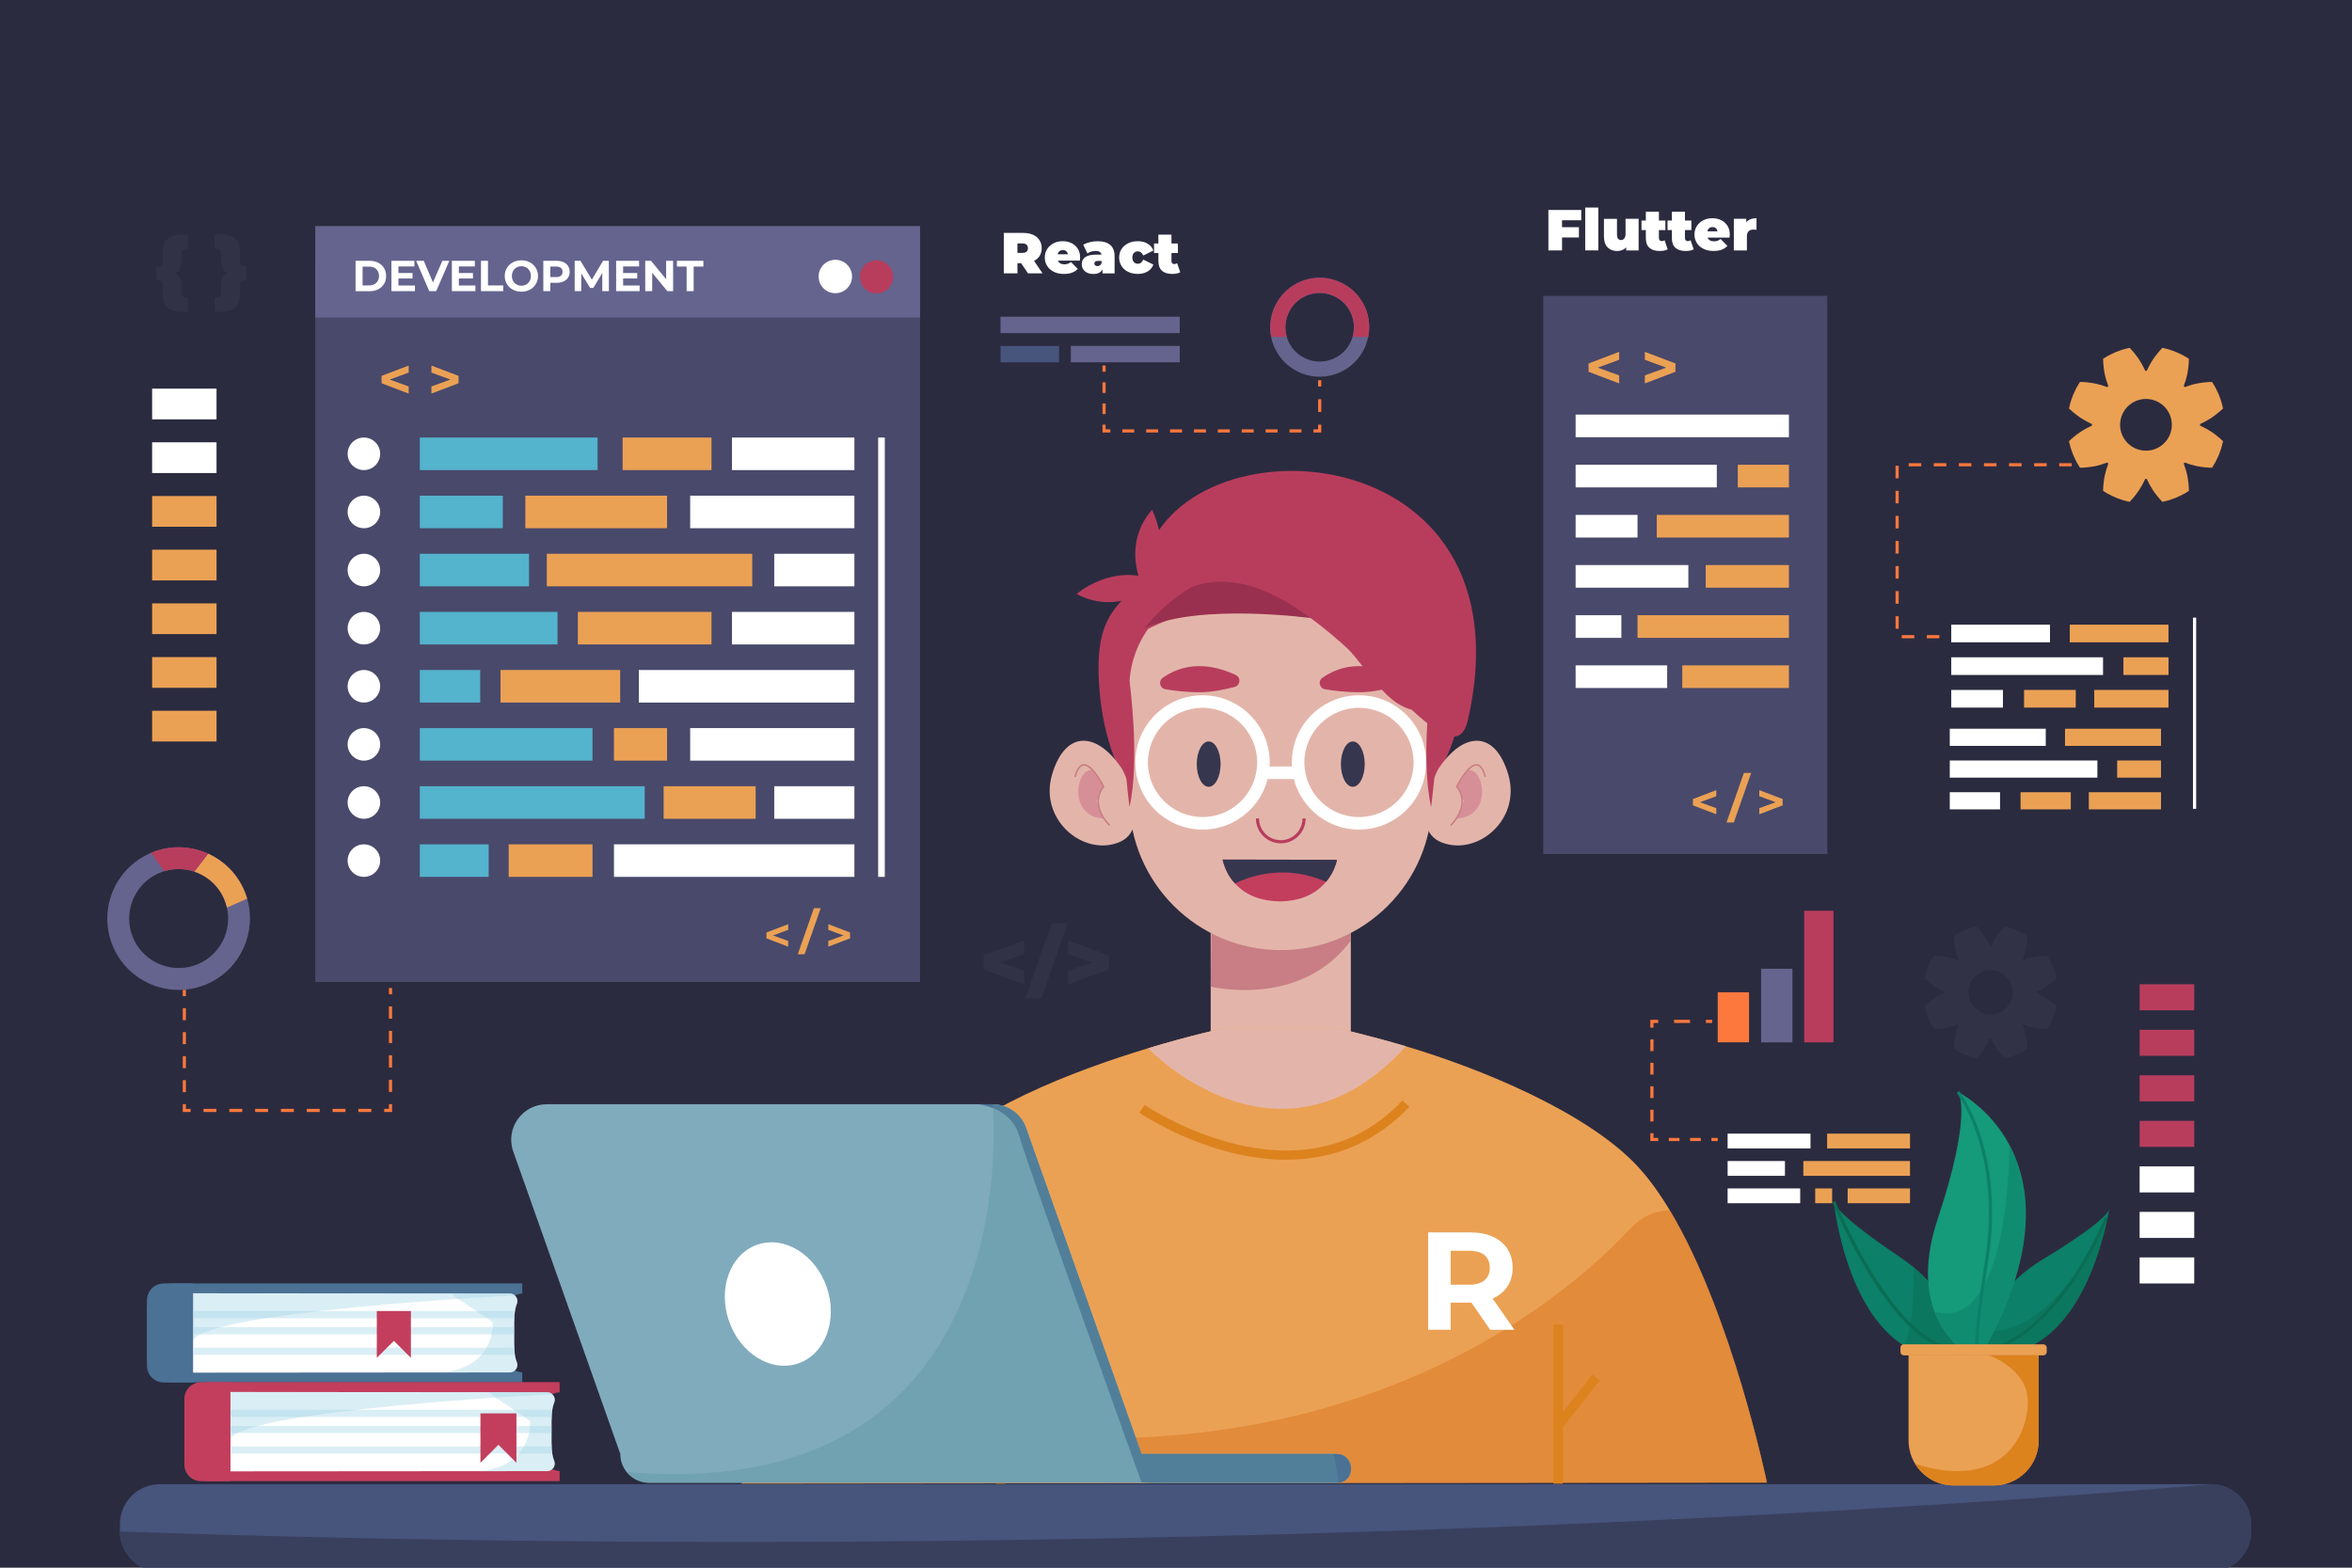 <?xml version="1.0" encoding="utf-8"?>
<!-- Generator: Adobe Illustrator 25.2.0, SVG Export Plug-In . SVG Version: 6.00 Build 0)  -->
<svg version="1.1" xmlns="http://www.w3.org/2000/svg" xmlns:xlink="http://www.w3.org/1999/xlink" x="0px" y="0px"
	 viewBox="0 0 750 500" style="enable-background:new 0 0 750 500;" xml:space="preserve">
<g id="BACKGROUND">
	<g>
		<rect style="fill:#2B2B3F;" width="750" height="500"/>
	</g>
</g>
<g id="OBJECTS">
	<g>
		<path style="fill:#323247;" d="M326.6,304.32l-7.71,2.65l7.71,2.65v4.32l-12.97-4.71v-4.53l12.97-4.71V304.32z"/>
		<path style="fill:#323247;" d="M335.37,294.45h5.09l-8.4,23.96h-5.09L335.37,294.45z"/>
		<path style="fill:#323247;" d="M353.56,304.7v4.53l-12.97,4.71v-4.32l7.71-2.65l-7.71-2.65v-4.32L353.56,304.7z"/>
	</g>
	<g>
		<g>
			<path style="fill:#B83D5D;" d="M466.06,221.79c-1.49,32.66-33.6,57.69-57.65,59.21c-31.78,2-54.49-26.66-57.65-59.21
				c-2.74-28.19,7.27-27.77,14.73-39.53c9.04-14.24,25.88-22.11,42.92-22.11C440.25,160.15,468.07,177.84,466.06,221.79z"/>
		</g>
		<g>
			<rect x="386.06" y="277.95" style="fill:#E3B5AA;" width="44.69" height="55.94"/>
		</g>
		<g>
			<g>
				<g>
					<path style="fill:#E3B5AA;" d="M458.6,245.32c7.97-12.1,18.11-12.63,22.35,1.68c4.23,14.31-9.74,26.08-21.12,21.73
						C448.44,264.38,458.6,245.32,458.6,245.32z"/>
				</g>
				<g>
					<path style="fill:#D78F97;" d="M468.01,245.63c5.34-0.98,8.08,14.93-3.63,15.46l2.41-5.55l-2.26-4.62L468.01,245.63z"/>
				</g>
				<g>
					<path style="fill:#C87E84;" d="M462.81,263.44l-0.37-0.34c6.57-7.01,2.1-11.8,1.9-12l-0.12-0.13l0.08-0.16
						c0.15-0.3,3.63-7.4,6.69-7.09c1.26,0.13,2.23,1.48,2.88,4.03l-0.48,0.12c-0.59-2.32-1.42-3.55-2.45-3.66
						c-2.17-0.22-5.08,4.6-6.11,6.67C465.54,251.75,469.1,256.73,462.81,263.44z"/>
				</g>
			</g>
		</g>
		<g>
			<g>
				<g>
					<path style="fill:#E3B5AA;" d="M357.84,245.32c-7.97-12.1-18.11-12.63-22.35,1.68c-4.23,14.31,9.74,26.08,21.12,21.73
						C367.99,264.38,357.84,245.32,357.84,245.32z"/>
				</g>
				<g>
					<path style="fill:#D78F97;" d="M348.43,245.63c-5.34-0.98-8.08,14.93,3.63,15.46l-2.41-5.55l2.26-4.62L348.43,245.63z"/>
				</g>
				<g>
					<path style="fill:#C87E84;" d="M353.63,263.44c-6.29-6.71-2.74-11.69-2.02-12.56c-1.03-2.07-3.95-6.88-6.11-6.67
						c-1.03,0.11-1.86,1.34-2.45,3.66l-0.48-0.12c0.65-2.54,1.62-3.9,2.88-4.03c3.06-0.32,6.54,6.79,6.69,7.09l0.08,0.16l-0.12,0.13
						c-0.19,0.2-4.67,5,1.9,12L353.63,263.44z"/>
				</g>
			</g>
		</g>
		<g>
			<path style="fill:#C87E84;" d="M430.75,279.18v20.81c-16.06,21.76-44.69,14.69-44.69,14.69l0.5-35.5H430.75z"/>
		</g>
		<g>
			<path style="fill:#E3B5AA;" d="M408.41,303.03L408.41,303.03c-26.68,0-48.3-21.62-48.3-48.3v-35.3
				c0-18.02,14.61-32.62,32.62-32.62h31.35c18.02,0,32.62,14.61,32.62,32.62v35.3C456.71,281.4,435.08,303.03,408.41,303.03z"/>
		</g>
		<g>
			<path style="fill:#B83D5D;" d="M408.41,268.97c-4.37,0-7.93-3.56-7.93-7.93h1c0,3.82,3.11,6.93,6.93,6.93
				c3.82,0,6.93-3.11,6.93-6.93h1C416.34,265.42,412.78,268.97,408.41,268.97z"/>
		</g>
		<g>
			<path style="fill:#B83D5D;" d="M365.21,188.97c0,0-8.46-14.02,2.14-26.39C367.34,162.58,374.96,176.68,365.21,188.97z"/>
		</g>
		<g>
			<path style="fill:#B83D5D;" d="M369.51,185.64c0,0-11.78,11.38-26.2,3.81C343.31,189.45,355.35,178.88,369.51,185.64z"/>
		</g>
		<g>
			<path style="fill:#36364F;" d="M389.22,243.71c0,3.99-1.7,7.23-3.8,7.23s-3.8-3.24-3.8-7.23c0-3.99,1.7-7.23,3.8-7.23
				S389.22,239.71,389.22,243.71z"/>
		</g>
		<g>
			<path style="fill:#FFFFFF;" d="M383.46,264.59c-11.81,0-21.42-9.61-21.42-21.42s9.61-21.42,21.42-21.42s21.42,9.61,21.42,21.42
				S395.27,264.59,383.46,264.59z M383.46,225.75c-9.61,0-17.42,7.82-17.42,17.42c0,9.61,7.82,17.42,17.42,17.42
				c9.61,0,17.42-7.82,17.42-17.42C400.88,233.56,393.07,225.75,383.46,225.75z"/>
		</g>
		<g>
			<path style="fill:#36364F;" d="M435.18,243.71c0,3.99-1.7,7.23-3.8,7.23s-3.8-3.24-3.8-7.23c0-3.99,1.7-7.23,3.8-7.23
				S435.18,239.71,435.18,243.71z"/>
		</g>
		<g>
			<path style="fill:#FFFFFF;" d="M433.35,264.59c-11.81,0-21.42-9.61-21.42-21.42s9.61-21.42,21.42-21.42
				c11.81,0,21.42,9.61,21.42,21.42S445.16,264.59,433.35,264.59z M433.35,225.75c-9.61,0-17.42,7.82-17.42,17.42
				c0,9.61,7.82,17.42,17.42,17.42s17.42-7.82,17.42-17.42C450.77,233.56,442.96,225.75,433.35,225.75z"/>
		</g>
		<g>
			<path style="fill:#B83D5D;" d="M366.09,200.59c0,0,30.68-16.18,51.07-4.45c20.39,11.72,22.68,35.94,42.82,29.67
				c0,0,15.29-6.73-1.53-30.18s-28.33-28.04-50.23-22.94S372.08,181.76,366.09,200.59z"/>
		</g>
		<g>
			<path style="fill:#9A304F;" d="M364.92,200.36c0,0,10.13-13.43,24.31-16.98c14.18-3.55,29.86,13.89,29.86,13.89
				S382.76,192.09,364.92,200.36z"/>
		</g>
		<g>
			<path style="fill:#B83D5D;" d="M360.18,217.25c0,0,3.42,24.93,0,40.14C360.18,257.39,355.19,218.74,360.18,217.25z"/>
		</g>
		<g>
			<path style="fill:#B83D5D;" d="M456.35,217.25c0,0-3.42,24.93,0,40.14C456.35,257.39,461.35,218.74,456.35,217.25z"/>
		</g>
		<g>
			<path style="fill:#B83D5D;" d="M394.08,215.31c-5.27-2.52-14.64-5.29-23.33,0.89c-1.46,1.04-0.9,3.33,0.86,3.63
				c2.79,0.48,6.78,0.98,11.31,0.95c3.52-0.02,7.68-0.89,10.79-1.69C395.54,218.63,395.79,216.12,394.08,215.31z"/>
		</g>
		<g>
			<path style="fill:#B83D5D;" d="M444.98,215.31c-5.27-2.52-14.64-5.29-23.33,0.89c-1.46,1.04-0.9,3.33,0.86,3.63
				c2.79,0.48,6.78,0.98,11.31,0.95c3.52-0.02,7.68-0.89,10.79-1.69C446.43,218.63,446.68,216.12,444.98,215.31z"/>
		</g>
		<g>
			<g>
				<g>
					<path style="fill:#C33E5D;" d="M424.74,278.49c-0.5,0.89-1.09,1.83-1.9,2.76c-2.58,3.11-6.97,6.09-14.48,6.23l-0.01,0.03
						l-0.55-0.01l-0.02-0.04c-7.04-0.14-11.38-2.79-14-5.71c-1.01-1.1-1.78-2.26-2.34-3.31c-1.25-2.4-1.58-4.29-1.58-4.29
						l36.47,0.07C426.34,274.22,426.03,276.1,424.74,278.49z"/>
				</g>
			</g>
			<g>
				<path style="fill:#36364F;" d="M424.74,278.49c-0.5,0.89-1.09,1.83-1.9,2.76c-8.37-3.68-18.44-4.45-29.06,0.5
					c-1.01-1.1-1.78-2.26-2.34-3.31c-1.25-2.4-1.58-4.29-1.58-4.29l36.47,0.07C426.34,274.22,426.03,276.1,424.74,278.49z"/>
			</g>
		</g>
		<g>
			<path style="fill:#EBA154;" d="M563.43,472.85l-326.96,0.34c0,0,6.1-12.76,14.88-29.67c0.65-1.25,1.32-2.53,2-3.83
				c11.99-22.87,28.12-51.76,40.71-67.43c14.5-18.04,48.76-30.9,72.03-37.93c13.56-4.09,23.38-6.2,23.38-6.2h37.56
				c0,0,8.82,1.89,21.28,5.58c23.25,6.87,58.01,20.97,74.13,38.55c3.54,3.86,6.87,8.53,9.99,13.71
				C552.27,418.94,563.43,472.85,563.43,472.85z"/>
		</g>
		<g style="opacity:0.5;">
			<path style="fill:#D9751F;" d="M563.43,472.85l-326.96,0.34c0,0,6.1-12.76,14.88-29.67c163.16,47.96,249.14-30.64,268.76-51.92
				c3.17-3.44,7.57-5.5,12.24-5.63l0.08,0C552.27,418.94,563.43,472.85,563.43,472.85z"/>
		</g>
		<g>
			<rect x="403.28" y="244.47" style="fill:#FFFFFF;" width="10.26" height="4"/>
		</g>
		<g>
			<path style="fill:#E3B5AA;" d="M448.31,333.7c-40.47,44.53-82.22,0.63-82.22,0.63c13.56-4.1,23.38-6.21,23.38-6.21h37.56
				C427.03,328.12,435.85,330.02,448.31,333.7z"/>
		</g>
		<g>
			<g>
				<rect x="317.54" y="422.46" style="fill:#DC831E;" width="3" height="50.78"/>
			</g>
			<g>
				
					<rect x="310.72" y="435.09" transform="matrix(0.787 -0.617 0.617 0.787 -208.779 287.776)" style="fill:#DC831E;" width="3" height="22.1"/>
			</g>
		</g>
		<g>
			<g>
				<rect x="495.34" y="422.46" style="fill:#DC831E;" width="3" height="50.78"/>
			</g>
			<g>
				
					<rect x="493.09" y="445.61" transform="matrix(0.617 -0.787 0.787 0.617 -159.258 566.968)" style="fill:#DC831E;" width="19.62" height="3"/>
			</g>
		</g>
		<g>
			<path style="fill:#DC831E;" d="M410.08,369.89c-5.42,0-11.08-0.71-16.95-2.13c-16.86-4.09-29.31-12.51-29.83-12.86l1.69-2.48
				c0.12,0.08,12.58,8.49,28.93,12.45c21.69,5.24,39.62,0.56,53.29-13.9l2.18,2.06C438.84,364.19,425.45,369.89,410.08,369.89z"/>
		</g>
		<g>
			<path style="fill:#FFFFFF;" d="M475.2,424.13l-5.99-8.66h-0.36h-6.26v8.66h-7.19v-31.07h13.45c2.75,0,5.14,0.46,7.17,1.38
				c2.03,0.92,3.59,2.22,4.68,3.91c1.09,1.69,1.64,3.68,1.64,5.99c0,2.31-0.55,4.3-1.66,5.97s-2.69,2.95-4.73,3.84l6.97,9.99H475.2z
				 M473.38,400.32c-1.12-0.93-2.77-1.4-4.93-1.4h-5.86v10.83h5.86c2.16,0,3.8-0.47,4.93-1.42c1.12-0.95,1.69-2.28,1.69-3.99
				C475.06,402.59,474.5,401.25,473.38,400.32z"/>
		</g>
		<g>
			<path style="fill:#B83D5D;" d="M364.93,179.59c11.27-47.36,124.15-42.15,103.15,50.06c-6.29,27.62-52.3-62.79-92.01-40.61
				c-2.97,1.66-6.67,1.23-9.15-1.09l0,0C364.64,185.82,364.2,182.63,364.93,179.59z"/>
		</g>
	</g>
	<g>
		<g>
			<g>
				<path style="fill:#80ABBD;" d="M426.93,472.88c-0.03,0.01-0.07,0.02-0.11,0.02c-0.27,0.03-0.55,0.04-0.83,0.04H207
					c-2.91,0-5.5-1.35-7.19-3.47c-1.26-1.57-2.01-3.57-2.01-5.74l-0.03-0.1l-34.1-96.35c-2.61-7.36,2.85-15.09,10.66-15.09h142.18
					c4.8,0,9.07,3.02,10.67,7.54l36.75,103.82c0.04,0.12,0.06,0.18,0.06,0.18h62.21C431.91,463.73,432.54,472.27,426.93,472.88z"/>
			</g>
			<g>
				
					<ellipse transform="matrix(0.946 -0.325 0.325 0.946 -121.713 103.259)" style="fill:#FFFFFF;" cx="248.03" cy="415.71" rx="16.49" ry="20.02"/>
			</g>
			<g>
				<path style="fill:#4B7195;" d="M426.2,463.73h-62.21c0,0-0.02-0.06-0.05-0.18l-36.76-103.82c-1.6-4.52-5.87-7.53-10.67-7.53
					h-4.75c0,0,10.62,0.69,13.28,10.2c2.66,9.5,38.95,110.35,38.95,110.35l2.68,0.2h59.31c0.29,0,0.57-0.01,0.84-0.04
					C432.55,472.38,431.95,463.73,426.2,463.73z"/>
			</g>
		</g>
		<g style="opacity:0.4;">
			<path style="fill:#5A93A0;" d="M426.93,472.88c-0.03,0.01-0.07,0.02-0.11,0.02c-0.27,0.03-0.55,0.04-0.83,0.04H207
				c-2.91,0-5.5-1.35-7.19-3.47c129.44,11.12,116.7-117.28,116.7-117.28c4.8,0,9.07,3.02,10.67,7.54l36.75,103.82
				c0.04,0.12,0.06,0.18,0.06,0.18h61.23C425.88,466.76,426.46,469.81,426.93,472.88z"/>
		</g>
	</g>
	<g>
		<g>
			<g>
				<g>
					<g>
						<path style="fill:#4B7195;" d="M166.53,409.33v3.22c-5.83,0.67-7.25,5.59-7.25,11.59v1.98c0,6,1.43,10.92,7.25,11.59v3.21
							H55.14c-4.57,0-8.27-3.7-8.27-8.27v-15.03c0-4.57,3.7-8.29,8.27-8.29H166.53z"/>
					</g>
					<g>
						<path style="fill:#FFFFFF;" d="M164.8,434.42c0.67,1.58-0.56,3.3-2.26,3.3l-106.45,0.08v-25.32l106.45,0.08
							c0.62,0,1.18,0.23,1.6,0.6c0.74,0.62,1.08,1.69,0.67,2.7c-0.88,2.11-0.85,5.04-0.85,8.29v1.98
							C163.95,429.38,163.91,432.31,164.8,434.42z"/>
					</g>
					<g style="opacity:0.4;">
						<path style="fill:#A3D5E6;" d="M164.13,413.16c-2.05,0.11-96.11,4.97-102.56,14.12c-1.75,2.48-3.73,3.86-5.49,4.14v-18.93
							l106.45,0.08C163.16,412.55,163.71,412.79,164.13,413.16z"/>
					</g>
				</g>
				<g>
					<path style="fill:#4B7195;" d="M61.57,440.93h-9.36c-2.95,0-5.34-2.39-5.34-5.34v-20.9c0-2.95,2.39-5.34,5.34-5.34h9.36V440.93
						z"/>
				</g>
				<g style="opacity:0.4;">
					<path style="fill:#A3D5E6;" d="M164.8,434.42c0.67,1.58-0.56,3.3-2.26,3.3l-21.25,0.02c16.88-1.92,15.83-15.79,15.83-15.79
						c0.19-0.67-13.34-8.8-13.11-9.41l18.53,0.02c0.62,0,1.18,0.23,1.6,0.6c0.74,0.62,1.08,1.69,0.67,2.7
						c-0.88,2.11-0.85,5.04-0.85,8.29v1.98C163.95,429.38,163.91,432.31,164.8,434.42z"/>
				</g>
			</g>
			<g>
				<g style="opacity:0.4;">
					<rect x="61.75" y="423.29" style="fill:#A3D5E6;" width="102.19" height="2.28"/>
				</g>
				<g style="opacity:0.4;">
					<rect x="61.75" y="418.15" style="fill:#A3D5E6;" width="102.19" height="2.28"/>
				</g>
				<g style="opacity:0.4;">
					<rect x="61.75" y="429.83" style="fill:#A3D5E6;" width="102.19" height="2.28"/>
				</g>
			</g>
			<g>
				<polygon style="fill:#C33E5D;" points="131.03,433.07 125.6,427.65 120.16,433.07 120.16,418.15 131.03,418.15 				"/>
			</g>
		</g>
		<g>
			<g>
				<g>
					<g>
						<path style="fill:#C33E5D;" d="M178.45,440.82v3.22c-5.83,0.67-7.25,5.59-7.25,11.59v1.98c0,6,1.43,10.92,7.25,11.59v3.21
							H67.06c-4.57,0-8.27-3.7-8.27-8.27v-15.03c0-4.57,3.7-8.29,8.27-8.29H178.45z"/>
					</g>
					<g>
						<path style="fill:#FFFFFF;" d="M176.71,465.9c0.67,1.58-0.56,3.3-2.26,3.3L68,469.28v-25.32l106.45,0.08
							c0.62,0,1.18,0.23,1.6,0.6c0.74,0.62,1.08,1.69,0.67,2.7c-0.88,2.11-0.85,5.04-0.85,8.29v1.98
							C175.86,460.87,175.83,463.8,176.71,465.9z"/>
					</g>
					<g style="opacity:0.4;">
						<path style="fill:#A3D5E6;" d="M176.05,444.64c-2.05,0.11-96.11,4.97-102.56,14.12c-1.75,2.48-3.73,3.86-5.49,4.14v-18.93
							l106.45,0.08C175.07,444.04,175.63,444.27,176.05,444.64z"/>
					</g>
				</g>
				<g>
					<path style="fill:#C33E5D;" d="M73.49,472.42h-9.36c-2.95,0-5.34-2.39-5.34-5.34v-20.9c0-2.95,2.39-5.34,5.34-5.34h9.36V472.42
						z"/>
				</g>
				<g style="opacity:0.4;">
					<path style="fill:#A3D5E6;" d="M176.71,465.9c0.67,1.58-0.56,3.3-2.26,3.3l-21.25,0.02c16.88-1.92,15.83-15.79,15.83-15.79
						c0.19-0.67-13.34-8.8-13.11-9.41l18.53,0.02c0.62,0,1.18,0.23,1.6,0.6c0.74,0.62,1.08,1.69,0.67,2.7
						c-0.88,2.11-0.85,5.04-0.85,8.29v1.98C175.86,460.87,175.83,463.8,176.71,465.9z"/>
				</g>
			</g>
			<g>
				<g style="opacity:0.4;">
					<rect x="73.67" y="454.77" style="fill:#A3D5E6;" width="102.19" height="2.28"/>
				</g>
				<g style="opacity:0.4;">
					<rect x="73.67" y="449.63" style="fill:#A3D5E6;" width="102.19" height="2.28"/>
				</g>
				<g style="opacity:0.4;">
					<rect x="73.67" y="461.31" style="fill:#A3D5E6;" width="102.19" height="2.28"/>
				</g>
			</g>
			<g>
				<polygon style="fill:#C33E5D;" points="164.68,466.54 158.94,460.81 153.2,466.54 153.2,450.78 164.68,450.78 				"/>
			</g>
		</g>
	</g>
	<g>
		<g>
			<path style="fill:#47547C;" d="M717.85,486.14v2.31c0,7.06-5.73,12.78-12.79,12.78H51.02c-5.95,0-10.95-4.06-12.38-9.55
				c0-0.01,0-0.02-0.01-0.03c-0.26-1.03-0.4-2.1-0.4-3.2v-2.31c0-7.06,5.72-12.78,12.79-12.78h654.04
				C712.12,473.36,717.85,479.08,717.85,486.14z"/>
		</g>
		<g style="opacity:0.5;">
			<path style="fill:#2B2B3F;" d="M717.85,486.14v2.31c0,7.06-5.73,12.78-12.79,12.78H51.02c-5.95,0-10.95-4.06-12.38-9.55
				c0-0.01,0-0.02-0.01-0.03c-0.27-2.05-0.4-3.2-0.4-3.2c366.75,12.78,666.83-15.09,666.83-15.09
				C712.12,473.36,717.85,479.08,717.85,486.14z"/>
		</g>
	</g>
	<g>
		<g>
			<path style="fill:#EBA154;" d="M701.54,135.73c0-0.08,0.01-0.16,0.01-0.24c0-0.08-0.01-0.16-0.01-0.23
				c1.2-0.55,2.4-1.19,3.59-1.96c1.27-0.87,2.56-1.88,3.76-3.04l-0.26-1.02c-0.25-1.16-0.7-2.27-1.1-3.38
				c-0.23-0.54-0.5-1.07-0.76-1.6c-0.24-0.55-0.53-1.06-0.85-1.56l-0.54-0.89c-1.63,0.01-3.29,0.22-4.8,0.5
				c-1.36,0.28-2.68,0.69-3.91,1.16l-0.33-0.33c0.46-1.24,0.87-2.55,1.15-3.91c0.29-1.51,0.5-3.16,0.51-4.8l-0.89-0.54
				c-0.5-0.32-1.02-0.61-1.56-0.85c-0.53-0.26-1.06-0.53-1.61-0.76c-1.11-0.41-2.22-0.85-3.37-1.1l-1.02-0.26
				c-1.15,1.2-2.16,2.48-3.04,3.76c-0.77,1.18-1.4,2.38-1.96,3.59c-0.07,0-0.16-0.02-0.23-0.02c-0.08,0-0.16,0.02-0.24,0.02
				c-0.54-1.21-1.19-2.41-1.96-3.59c-0.86-1.28-1.88-2.56-3.03-3.76l-1.02,0.26c-1.17,0.25-2.27,0.7-3.38,1.1
				c-0.54,0.23-1.07,0.5-1.61,0.76c-0.54,0.24-1.05,0.53-1.56,0.85l-0.89,0.54c0.02,1.63,0.23,3.29,0.51,4.8
				c0.28,1.36,0.69,2.67,1.16,3.91c-0.11,0.11-0.23,0.22-0.33,0.33c-1.24-0.47-2.55-0.87-3.91-1.16c-1.51-0.28-3.17-0.49-4.8-0.5
				l-0.55,0.89c-0.31,0.5-0.6,1.01-0.85,1.56c-0.25,0.53-0.52,1.06-0.75,1.6c-0.42,1.11-0.85,2.23-1.1,3.38l-0.26,1.02
				c1.2,1.16,2.48,2.16,3.76,3.04c1.18,0.77,2.38,1.4,3.58,1.96c0,0.07-0.01,0.15-0.01,0.23c0,0.08,0.01,0.16,0.01,0.24
				c-1.2,0.54-2.4,1.19-3.58,1.96c-1.28,0.86-2.56,1.88-3.76,3.03l0.26,1.02c0.25,1.16,0.69,2.27,1.1,3.38
				c0.23,0.54,0.5,1.07,0.75,1.61c0.25,0.54,0.54,1.05,0.85,1.55l0.55,0.9c1.62-0.01,3.29-0.22,4.8-0.5
				c1.36-0.28,2.67-0.69,3.91-1.16c0.1,0.11,0.22,0.23,0.33,0.33c-0.47,1.24-0.87,2.55-1.16,3.91c-0.28,1.51-0.49,3.17-0.51,4.8
				l0.89,0.55c0.51,0.31,1.02,0.6,1.56,0.84c0.54,0.26,1.07,0.53,1.61,0.76c1.11,0.42,2.22,0.85,3.38,1.1l1.02,0.26
				c1.14-1.2,2.16-2.48,3.03-3.76c0.77-1.18,1.42-2.38,1.96-3.59c0.08,0.01,0.16,0.02,0.24,0.02c0.07,0,0.16-0.01,0.23-0.02
				c0.55,1.21,1.19,2.41,1.96,3.59c0.87,1.28,1.88,2.56,3.04,3.76l1.02-0.26c1.16-0.25,2.26-0.69,3.37-1.1
				c0.55-0.23,1.08-0.5,1.61-0.76c0.54-0.24,1.06-0.53,1.56-0.84l0.89-0.55c-0.01-1.62-0.22-3.29-0.51-4.8
				c-0.27-1.36-0.69-2.67-1.15-3.91c0.11-0.1,0.22-0.22,0.33-0.33c1.23,0.47,2.55,0.87,3.91,1.16c1.51,0.28,3.16,0.49,4.8,0.5
				l0.54-0.9c0.32-0.5,0.61-1.01,0.85-1.55c0.26-0.54,0.53-1.07,0.76-1.61c0.41-1.11,0.85-2.23,1.1-3.38l0.26-1.02
				c-1.2-1.14-2.49-2.16-3.76-3.03C703.94,136.92,702.74,136.27,701.54,135.73z M684.3,143.74c-4.56,0-8.25-3.69-8.25-8.25
				c0-4.56,3.69-8.25,8.25-8.25c4.56,0,8.25,3.69,8.25,8.25C692.55,140.05,688.85,143.74,684.3,143.74z"/>
		</g>
		<g>
			<path style="fill:#FD783D;" d="M618.42,203.57h-4v-1h4V203.57z M610.42,203.57h-4v-1h4V203.57z M605.45,200.54h-1v-4h1V200.54z
				 M605.45,192.54h-1v-4h1V192.54z M605.45,184.54h-1v-4h1V184.54z M605.45,176.54h-1v-4h1V176.54z M605.45,168.54h-1v-4h1V168.54z
				 M605.45,160.54h-1v-4h1V160.54z M605.45,152.54h-1v-4h1V152.54z M660.64,148.73h-4v-1h4V148.73z M652.64,148.73h-4v-1h4V148.73z
				 M644.64,148.73h-4v-1h4V148.73z M636.64,148.73h-4v-1h4V148.73z M628.64,148.73h-4v-1h4V148.73z M620.64,148.73h-4v-1h4V148.73z
				 M612.64,148.73h-4v-1h4V148.73z"/>
		</g>
		<g>
			<g>
				<rect x="621.74" y="232.42" style="fill:#FFFFFF;" width="30.61" height="5.47"/>
			</g>
			<g>
				<rect x="621.74" y="242.55" style="fill:#FFFFFF;" width="47.07" height="5.47"/>
			</g>
			<g>
				<rect x="621.74" y="252.67" style="fill:#FFFFFF;" width="16.03" height="5.47"/>
			</g>
			<g>
				<rect x="644.31" y="252.67" style="fill:#EBA154;" width="16.03" height="5.47"/>
			</g>
			<g>
				<rect x="666.08" y="252.67" style="fill:#EBA154;" width="23.02" height="5.47"/>
			</g>
			<g>
				<rect x="675.12" y="242.55" style="fill:#EBA154;" width="13.98" height="5.47"/>
			</g>
			<g>
				<rect x="658.49" y="232.42" style="fill:#EBA154;" width="30.61" height="5.47"/>
			</g>
		</g>
		<g>
			<rect x="699.29" y="196.99" style="fill:#FFFFFF;" width="1.02" height="60.98"/>
		</g>
	</g>
	<g>
		<g>
			<rect x="622.21" y="199.23" style="fill:#FFFFFF;" width="31.48" height="5.63"/>
		</g>
		<g>
			<rect x="622.21" y="209.64" style="fill:#FFFFFF;" width="48.4" height="5.63"/>
		</g>
		<g>
			<rect x="622.21" y="220.05" style="fill:#FFFFFF;" width="16.48" height="5.63"/>
		</g>
		<g>
			<rect x="645.43" y="220.05" style="fill:#EBA154;" width="16.48" height="5.63"/>
		</g>
		<g>
			<rect x="667.81" y="220.05" style="fill:#EBA154;" width="23.67" height="5.63"/>
		</g>
		<g>
			<rect x="677.11" y="209.64" style="fill:#EBA154;" width="14.38" height="5.63"/>
		</g>
		<g>
			<rect x="660" y="199.23" style="fill:#EBA154;" width="31.48" height="5.63"/>
		</g>
	</g>
	<g>
		<g>
			<g>
				<rect x="492.11" y="94.37" style="fill:#49496B;" width="90.59" height="178.02"/>
			</g>
			<g>
				<rect x="502.43" y="132.23" style="fill:#FFFFFF;" width="68.02" height="7.22"/>
			</g>
			<g>
				<rect x="502.43" y="148.23" style="fill:#FFFFFF;" width="45.02" height="7.22"/>
			</g>
			<g>
				<rect x="554.14" y="148.23" style="fill:#EBA154;" width="16.31" height="7.22"/>
			</g>
			<g>
				<rect x="528.3" y="164.22" style="fill:#EBA154;" width="42.15" height="7.22"/>
			</g>
			<g>
				<rect x="502.43" y="164.22" style="fill:#FFFFFF;" width="19.74" height="7.22"/>
			</g>
			<g>
				<rect x="502.43" y="180.22" style="fill:#FFFFFF;" width="35.95" height="7.22"/>
			</g>
			<g>
				<rect x="543.92" y="180.22" style="fill:#EBA154;" width="26.53" height="7.22"/>
			</g>
			<g>
				<rect x="522.17" y="196.22" style="fill:#EBA154;" width="48.28" height="7.22"/>
			</g>
			<g>
				<rect x="502.43" y="196.22" style="fill:#FFFFFF;" width="14.59" height="7.22"/>
			</g>
			<g>
				<rect x="502.43" y="212.21" style="fill:#FFFFFF;" width="29.19" height="7.22"/>
			</g>
			<g>
				<rect x="536.44" y="212.21" style="fill:#EBA154;" width="34.01" height="7.22"/>
			</g>
			<g>
				<g>
					<g>
						<path style="fill:#EBA154;" d="M568.44,254.84v2.03l-7.44,2.83v-1.95l5.21-1.89l-5.21-1.91v-1.94L568.44,254.84z"/>
					</g>
				</g>
				<g>
					<g>
						<path style="fill:#EBA154;" d="M547.28,252.01v1.94l-5.21,1.91l5.21,1.89v1.95l-7.44-2.83v-2.03L547.28,252.01z"/>
					</g>
				</g>
				<g>
					<g>
						<path style="fill:#EBA154;" d="M556.08,246.53h2.33l-5.53,15.78h-2.33L556.08,246.53z"/>
					</g>
				</g>
			</g>
			<g>
				<g>
					<g>
						<path style="fill:#EBA154;" d="M534.26,115.92v2.66l-9.76,3.71v-2.56l6.83-2.48l-6.83-2.5v-2.54L534.26,115.92z"/>
					</g>
				</g>
				<g>
					<g>
						<path style="fill:#EBA154;" d="M516.32,112.21v2.54l-6.83,2.5l6.83,2.48v2.56l-9.76-3.71v-2.66L516.32,112.21z"/>
					</g>
				</g>
			</g>
		</g>
		<g>
			<path style="fill:#FFFFFF;" d="M498.1,70.25v2.21h5.38v3.28h-5.38v4.13h-4.35v-12.9h10.48v3.28H498.1z"/>
			<path style="fill:#FFFFFF;" d="M505.49,66.19h4.17v13.67h-4.17V66.19z"/>
			<path style="fill:#FFFFFF;" d="M522.52,69.79v10.08h-3.96v-0.96c-0.37,0.38-0.8,0.67-1.29,0.86c-0.49,0.19-1.01,0.29-1.57,0.29
				c-1.28,0-2.3-0.39-3.08-1.17c-0.77-0.78-1.16-1.96-1.16-3.53v-5.56h4.16v4.85c0,0.69,0.11,1.18,0.33,1.47
				c0.22,0.29,0.55,0.44,0.98,0.44c0.41,0,0.74-0.16,1.01-0.49c0.27-0.33,0.41-0.84,0.41-1.54v-4.74H522.52z"/>
			<path style="fill:#FFFFFF;" d="M531.78,79.52c-0.63,0.36-1.48,0.53-2.56,0.53c-1.41,0-2.5-0.34-3.26-1.02s-1.14-1.7-1.14-3.07
				v-2.58h-1.38v-3.04h1.38v-2.82h4.17v2.82h2.06v3.04h-2.06v2.54c0,0.31,0.08,0.55,0.24,0.72c0.16,0.17,0.37,0.26,0.63,0.26
				c0.36,0,0.67-0.09,0.94-0.28L531.78,79.52z"/>
			<path style="fill:#FFFFFF;" d="M540.08,79.52c-0.63,0.36-1.48,0.53-2.56,0.53c-1.41,0-2.5-0.34-3.26-1.02s-1.14-1.7-1.14-3.07
				v-2.58h-1.38v-3.04h1.38v-2.82h4.17v2.82h2.06v3.04h-2.06v2.54c0,0.31,0.08,0.55,0.24,0.72c0.16,0.17,0.37,0.26,0.63,0.26
				c0.36,0,0.67-0.09,0.94-0.28L540.08,79.52z"/>
			<path style="fill:#FFFFFF;" d="M551.52,75.79h-7c0.15,0.38,0.39,0.67,0.74,0.88c0.34,0.2,0.77,0.3,1.29,0.3
				c0.44,0,0.81-0.06,1.12-0.17c0.3-0.11,0.63-0.3,0.99-0.57l2.17,2.19c-0.98,1.08-2.45,1.62-4.4,1.62c-1.22,0-2.29-0.22-3.21-0.67
				c-0.92-0.45-1.63-1.07-2.14-1.87c-0.5-0.8-0.76-1.7-0.76-2.69c0-1.01,0.25-1.91,0.75-2.7c0.5-0.79,1.18-1.41,2.05-1.85
				c0.87-0.44,1.84-0.66,2.92-0.66c1.02,0,1.95,0.2,2.79,0.61c0.84,0.41,1.51,1,2.01,1.79s0.75,1.73,0.75,2.82
				C551.57,74.88,551.56,75.2,551.52,75.79z M545,72.79c-0.28,0.23-0.47,0.56-0.55,0.99h3.24c-0.09-0.42-0.27-0.75-0.55-0.99
				c-0.28-0.24-0.64-0.36-1.07-0.36C545.63,72.44,545.28,72.56,545,72.79z"/>
			<path style="fill:#FFFFFF;" d="M560.11,69.6v3.69c-0.33-0.05-0.64-0.07-0.92-0.07c-1.43,0-2.14,0.72-2.14,2.17v4.48h-4.17V69.79
				h3.96v1.09C557.58,70.03,558.67,69.6,560.11,69.6z"/>
		</g>
	</g>
	<g>
		<g>
			<g>
				<g>
					<path style="fill:#64648E;" d="M72.92,276.75c-1.88-1.84-4.05-3.34-6.41-4.42c-0.04-0.02-0.09-0.04-0.13-0.06
						c-3.32-1.5-6.98-2.22-10.68-2.01c-2.53,0.13-5.08,0.7-7.54,1.74c-0.15,0.06-0.31,0.13-0.46,0.2
						c-4.41,1.97-7.89,5.18-10.21,9.03c-3.7,6.16-4.45,13.96-1.3,21.01c5.11,11.46,18.59,16.62,30.04,11.51
						c10.5-4.68,15.71-16.4,12.58-27.14c-0.28-0.98-0.64-1.95-1.07-2.9C76.55,281.02,74.9,278.68,72.92,276.75z M63.4,307.38
						c-7.95,3.54-17.3-0.04-20.84-7.99c-2.11-4.73-1.69-9.95,0.66-14.15c0.02-0.03,0.03-0.06,0.05-0.1c1.6-2.82,4.09-5.18,7.27-6.6
						c0.6-0.27,1.2-0.49,1.82-0.68c0.06-0.02,0.13-0.04,0.19-0.06c3.16-0.92,6.43-0.81,9.41,0.19c0.01,0,0.02,0.01,0.04,0.01
						c2.55,0.86,4.88,2.36,6.72,4.41c1.08,1.19,1.98,2.57,2.67,4.12c0.43,0.96,0.75,1.94,0.97,2.93
						C74,296.66,70.39,304.26,63.4,307.38z"/>
				</g>
			</g>
			<g>
				<path style="fill:#EBA154;" d="M66.51,272.33c2.35,1.08,4.53,2.57,6.41,4.42c1.98,1.94,3.63,4.28,4.83,6.96
					c0.43,0.95,0.78,1.92,1.07,2.9l-6.45,2.86c-0.22-0.99-0.55-1.97-0.97-2.93c-0.69-1.54-1.6-2.92-2.67-4.12
					c-1.84-2.05-4.17-3.55-6.72-4.41L61.96,278l0,0l4.42-5.74"/>
			</g>
			<g>
				<line style="fill:#EBA154;" x1="66.51" y1="272.33" x2="61.99" y2="278.01"/>
			</g>
			<g>
				<path style="fill:#B83D5D;" d="M61.99,278.01L61.96,278c-2.98-1-6.25-1.11-9.41-0.19c-0.06,0.02-0.13,0.04-0.19,0.06l-4.19-5.88
					c2.46-1.03,5.01-1.6,7.54-1.74c3.7-0.2,7.36,0.51,10.68,2.01"/>
			</g>
		</g>
		<g>
			<g>
				<rect x="58.28" y="315.71" style="fill:#FD783D;" width="1" height="2"/>
			</g>
			<g>
				<path style="fill:#FD783D;" d="M59.28,348.33h-1v-3.83h1V348.33z M59.28,340.68h-1v-3.83h1V340.68z M59.28,333.02h-1v-3.83h1
					V333.02z M59.28,325.37h-1v-3.83h1V325.37z"/>
			</g>
			<g>
				<polygon style="fill:#FD783D;" points="60.78,354.66 58.28,354.66 58.28,352.16 59.28,352.16 59.28,353.66 60.78,353.66 				"/>
			</g>
			<g>
				<path style="fill:#FD783D;" d="M118.4,354.66h-4.12v-1h4.12V354.66z M110.17,354.66h-4.12v-1h4.12V354.66z M101.94,354.66h-4.12
					v-1h4.12V354.66z M93.71,354.66h-4.12v-1h4.12V354.66z M85.48,354.66h-4.12v-1h4.12V354.66z M77.25,354.66h-4.12v-1h4.12V354.66
					z M69.02,354.66H64.9v-1h4.12V354.66z"/>
			</g>
			<g>
				<polygon style="fill:#FD783D;" points="125.02,354.66 122.52,354.66 122.52,353.66 124.02,353.66 124.02,352.16 125.02,352.16 
									"/>
			</g>
			<g>
				<path style="fill:#FD783D;" d="M125.02,348.27h-1v-3.89h1V348.27z M125.02,340.48h-1v-3.9h1V340.48z M125.02,332.69h-1v-3.89h1
					V332.69z M125.02,324.9h-1V321h1V324.9z"/>
			</g>
			<g>
				<rect x="124.02" y="315.11" style="fill:#FD783D;" width="1" height="2"/>
			</g>
		</g>
		<g>
			<g>
				<rect x="100.53" y="83.3" style="fill:#49496B;" width="192.85" height="229.92"/>
			</g>
			<g>
				<rect x="100.53" y="72.1" style="fill:#64648E;" width="192.85" height="29.18"/>
			</g>
			<g>
				<g>
					<g>
						<path style="fill:#EBA154;" d="M271.06,297.4v1.89l-6.93,2.64v-1.82l4.85-1.76l-4.85-1.78v-1.81L271.06,297.4z"/>
					</g>
				</g>
				<g>
					<g>
						<path style="fill:#EBA154;" d="M251.34,294.76v1.81l-4.85,1.78l4.85,1.76v1.82l-6.93-2.64v-1.89L251.34,294.76z"/>
					</g>
				</g>
				<g>
					<path style="fill:#EBA154;" d="M259.54,289.65h2.17l-5.15,14.71h-2.17L259.54,289.65z"/>
				</g>
			</g>
			<g>
				<g>
					<g>
						<path style="fill:#EBA154;" d="M146.22,119.88v2.36l-8.65,3.29v-2.27l6.05-2.2l-6.05-2.22v-2.25L146.22,119.88z"/>
					</g>
				</g>
				<g>
					<g>
						<path style="fill:#EBA154;" d="M130.32,116.59v2.25l-6.05,2.22l6.05,2.2v2.27l-8.65-3.29v-2.36L130.32,116.59z"/>
					</g>
				</g>
			</g>
			<g>
				<path style="fill:#FFFFFF;" d="M113.38,83.18h4.4c1.05,0,1.98,0.2,2.79,0.6s1.44,0.97,1.88,1.7s0.67,1.58,0.67,2.55
					c0,0.97-0.22,1.82-0.67,2.55s-1.08,1.29-1.88,1.7c-0.81,0.4-1.74,0.6-2.79,0.6h-4.4V83.18z M117.67,91.03
					c0.97,0,1.74-0.27,2.32-0.81c0.58-0.54,0.87-1.27,0.87-2.19s-0.29-1.65-0.87-2.19s-1.35-0.81-2.32-0.81h-2.05v6.01H117.67z"/>
				<path style="fill:#FFFFFF;" d="M132.32,91.07v1.8h-7.5v-9.69h7.32v1.8h-5.09v2.1h4.5v1.74h-4.5v2.24H132.32z"/>
				<path style="fill:#FFFFFF;" d="M143.28,83.18l-4.19,9.69h-2.21l-4.18-9.69h2.42l2.95,6.92l2.99-6.92H143.28z"/>
				<path style="fill:#FFFFFF;" d="M151.59,91.07v1.8h-7.5v-9.69h7.32v1.8h-5.09v2.1h4.5v1.74h-4.5v2.24H151.59z"/>
				<path style="fill:#FFFFFF;" d="M153.37,83.18h2.24v7.86h4.86v1.83h-7.1V83.18z"/>
				<path style="fill:#FFFFFF;" d="M163.54,92.39c-0.81-0.43-1.44-1.03-1.9-1.79c-0.46-0.76-0.69-1.62-0.69-2.57
					s0.23-1.81,0.69-2.57c0.46-0.76,1.09-1.36,1.9-1.79c0.81-0.43,1.71-0.65,2.72-0.65c1.01,0,1.91,0.22,2.71,0.65
					c0.8,0.43,1.43,1.03,1.9,1.79c0.46,0.76,0.69,1.62,0.69,2.57s-0.23,1.81-0.69,2.57c-0.46,0.76-1.09,1.36-1.9,1.79
					c-0.8,0.43-1.71,0.65-2.71,0.65C165.25,93.04,164.35,92.82,163.54,92.39z M167.81,90.73c0.46-0.26,0.82-0.63,1.09-1.1
					c0.26-0.47,0.39-1.01,0.39-1.61s-0.13-1.14-0.39-1.61c-0.26-0.47-0.63-0.84-1.09-1.1s-0.98-0.39-1.55-0.39
					c-0.57,0-1.09,0.13-1.55,0.39s-0.82,0.63-1.09,1.1c-0.26,0.47-0.39,1.01-0.39,1.61s0.13,1.14,0.39,1.61
					c0.26,0.47,0.63,0.84,1.09,1.1c0.46,0.26,0.98,0.39,1.55,0.39C166.83,91.13,167.35,91,167.81,90.73z"/>
				<path style="fill:#FFFFFF;" d="M179.68,83.61c0.63,0.29,1.12,0.69,1.46,1.22c0.34,0.53,0.51,1.15,0.51,1.87
					c0,0.71-0.17,1.33-0.51,1.86c-0.34,0.53-0.83,0.94-1.46,1.22c-0.63,0.28-1.38,0.42-2.24,0.42h-1.95v2.67h-2.24v-9.69h4.19
					C178.3,83.18,179.05,83.33,179.68,83.61z M178.86,87.94c0.35-0.29,0.53-0.7,0.53-1.24c0-0.54-0.18-0.96-0.53-1.25
					c-0.35-0.29-0.86-0.44-1.54-0.44h-1.83v3.36h1.83C178,88.37,178.51,88.23,178.86,87.94z"/>
				<path style="fill:#FFFFFF;" d="M192.06,92.87l-0.01-5.81l-2.85,4.79h-1.01l-2.84-4.67v5.69h-2.1v-9.69h1.85l3.63,6.02l3.57-6.02
					h1.84l0.03,9.69H192.06z"/>
				<path style="fill:#FFFFFF;" d="M203.97,91.07v1.8h-7.5v-9.69h7.32v1.8h-5.09v2.1h4.5v1.74h-4.5v2.24H203.97z"/>
				<path style="fill:#FFFFFF;" d="M214.64,83.18v9.69h-1.84l-4.83-5.88v5.88h-2.22v-9.69h1.85l4.82,5.88v-5.88H214.64z"/>
				<path style="fill:#FFFFFF;" d="M218.95,85.01h-3.1v-1.83h8.44v1.83h-3.1v7.86h-2.24V85.01z"/>
			</g>
			<g>
				<g>
					<g>
						<rect x="133.87" y="139.55" style="fill:#54B3CD;" width="56.69" height="10.38"/>
					</g>
					<g>
						<rect x="198.54" y="139.55" style="fill:#EBA154;" width="28.34" height="10.38"/>
					</g>
					<g>
						<rect x="233.41" y="139.55" style="fill:#FFFFFF;" width="39.04" height="10.38"/>
					</g>
					<g>
						<rect x="133.87" y="158.09" style="fill:#54B3CD;" width="26.46" height="10.38"/>
					</g>
					<g>
						<rect x="167.52" y="158.09" style="fill:#EBA154;" width="45.19" height="10.38"/>
					</g>
					<g>
						<rect x="220.08" y="158.09" style="fill:#FFFFFF;" width="52.37" height="10.38"/>
					</g>
					<g>
						<rect x="133.87" y="176.62" style="fill:#54B3CD;" width="34.83" height="10.38"/>
					</g>
					<g>
						<rect x="174.36" y="176.62" style="fill:#EBA154;" width="65.51" height="10.38"/>
					</g>
					<g>
						<rect x="246.89" y="176.62" style="fill:#FFFFFF;" width="25.56" height="10.38"/>
					</g>
					<g>
						<rect x="133.87" y="195.16" style="fill:#54B3CD;" width="43.91" height="10.38"/>
					</g>
					<g>
						<rect x="184.26" y="195.16" style="fill:#EBA154;" width="42.62" height="10.38"/>
					</g>
					<g>
						<rect x="233.41" y="195.16" style="fill:#FFFFFF;" width="39.04" height="10.38"/>
					</g>
					<g>
						<rect x="133.87" y="213.69" style="fill:#54B3CD;" width="19.26" height="10.38"/>
					</g>
					<g>
						<rect x="159.6" y="213.69" style="fill:#EBA154;" width="38.16" height="10.38"/>
					</g>
					<g>
						<rect x="203.7" y="213.69" style="fill:#FFFFFF;" width="68.75" height="10.38"/>
					</g>
					<g>
						<rect x="133.87" y="232.22" style="fill:#54B3CD;" width="55.07" height="10.38"/>
					</g>
					<g>
						<rect x="195.78" y="232.22" style="fill:#EBA154;" width="16.93" height="10.38"/>
					</g>
					<g>
						<rect x="220.08" y="232.22" style="fill:#FFFFFF;" width="52.37" height="10.38"/>
					</g>
					<g>
						<rect x="133.87" y="250.76" style="fill:#54B3CD;" width="71.71" height="10.38"/>
					</g>
					<g>
						<rect x="211.62" y="250.76" style="fill:#EBA154;" width="29.34" height="10.38"/>
					</g>
					<g>
						<rect x="246.89" y="250.76" style="fill:#FFFFFF;" width="25.56" height="10.38"/>
					</g>
					<g>
						<rect x="133.87" y="269.29" style="fill:#54B3CD;" width="21.96" height="10.38"/>
					</g>
					<g>
						<rect x="162.21" y="269.29" style="fill:#EBA154;" width="26.73" height="10.38"/>
					</g>
					<g>
						<rect x="195.78" y="269.29" style="fill:#FFFFFF;" width="76.67" height="10.38"/>
					</g>
				</g>
				<g>
					<rect x="280.03" y="139.55" style="fill:#FFFFFF;" width="2.11" height="140.12"/>
				</g>
				<g>
					<circle style="fill:#FFFFFF;" cx="116.04" cy="144.74" r="5.19"/>
				</g>
				<g>
					<circle style="fill:#FFFFFF;" cx="116.04" cy="163.28" r="5.19"/>
				</g>
				<g>
					<circle style="fill:#FFFFFF;" cx="116.04" cy="181.81" r="5.19"/>
				</g>
				<g>
					<circle style="fill:#FFFFFF;" cx="116.04" cy="200.35" r="5.19"/>
				</g>
				<g>
					<circle style="fill:#FFFFFF;" cx="116.04" cy="218.88" r="5.19"/>
				</g>
				<g>
					<circle style="fill:#FFFFFF;" cx="116.04" cy="237.41" r="5.19"/>
				</g>
				<g>
					<circle style="fill:#FFFFFF;" cx="116.04" cy="255.95" r="5.19"/>
				</g>
				<g>
					<circle style="fill:#FFFFFF;" cx="116.04" cy="274.48" r="5.19"/>
				</g>
			</g>
			<g>
				<path style="fill:#B83D5D;" d="M284.79,88.3c0,2.92-2.37,5.29-5.29,5.29c-2.92,0-5.29-2.37-5.29-5.29
					c0-2.92,2.37-5.29,5.29-5.29C282.42,83,284.79,85.37,284.79,88.3z"/>
			</g>
		</g>
		<g>
			<path style="fill:#FFFFFF;" d="M271.7,88.19c0,2.95-2.39,5.33-5.33,5.33c-2.95,0-5.33-2.39-5.33-5.33c0-2.95,2.39-5.33,5.33-5.33
				C269.31,82.86,271.7,85.24,271.7,88.19z"/>
		</g>
	</g>
	<g>
		<g>
			<rect x="319.04" y="110.33" style="fill:#47547C;" width="18.68" height="5.23"/>
		</g>
		<g>
			<rect x="319.04" y="101.01" style="fill:#64648E;" width="57.15" height="5.23"/>
		</g>
		<g>
			<g>
				<rect x="351.56" y="116.56" style="fill:#FD783D;" width="1" height="2"/>
			</g>
			<g>
				<path style="fill:#FD783D;" d="M352.56,132.07h-1v-3.38h1V132.07z M352.56,125.32h-1v-3.38h1V125.32z"/>
			</g>
			<g>
				<polygon style="fill:#FD783D;" points="354.06,137.94 351.56,137.94 351.56,135.44 352.56,135.44 352.56,136.94 354.06,136.94 
									"/>
			</g>
			<g>
				<path style="fill:#FD783D;" d="M415.01,137.94h-3.81v-1h3.81V137.94z M407.39,137.94h-3.81v-1h3.81V137.94z M399.77,137.94
					h-3.81v-1h3.81V137.94z M392.15,137.94h-3.81v-1h3.81V137.94z M384.54,137.94h-3.81v-1h3.81V137.94z M376.92,137.94h-3.81v-1
					h3.81V137.94z M369.3,137.94h-3.81v-1h3.81V137.94z M361.68,137.94h-3.81v-1h3.81V137.94z"/>
			</g>
			<g>
				<polygon style="fill:#FD783D;" points="421.32,137.94 418.82,137.94 418.82,136.94 420.32,136.94 420.32,135.44 421.32,135.44 
									"/>
			</g>
			<g>
				<rect x="420.32" y="127.33" style="fill:#FD783D;" width="1" height="4.06"/>
			</g>
			<g>
				<rect x="420.32" y="121.27" style="fill:#FD783D;" width="1" height="2"/>
			</g>
		</g>
		<g>
			<path style="fill:#FFFFFF;" d="M325.62,83.95h-1.18v3.24h-4.35v-12.9h6.21c1.19,0,2.23,0.2,3.11,0.59
				c0.88,0.39,1.57,0.96,2.05,1.7c0.48,0.74,0.72,1.6,0.72,2.58c0,0.92-0.21,1.73-0.63,2.41s-1.02,1.23-1.81,1.64l2.71,3.98h-4.64
				L325.62,83.95z M327.35,78.04c-0.29-0.26-0.74-0.4-1.33-0.4h-1.58v3.02h1.58c0.59,0,1.03-0.13,1.33-0.4
				c0.29-0.26,0.44-0.64,0.44-1.11S327.65,78.31,327.35,78.04z"/>
			<path style="fill:#FFFFFF;" d="M344.36,83.12h-7c0.15,0.38,0.39,0.67,0.74,0.88c0.34,0.2,0.77,0.3,1.29,0.3
				c0.44,0,0.81-0.06,1.12-0.17c0.3-0.11,0.63-0.3,0.99-0.57l2.17,2.19c-0.98,1.08-2.45,1.62-4.4,1.62c-1.22,0-2.29-0.22-3.21-0.67
				c-0.92-0.45-1.63-1.07-2.14-1.87c-0.5-0.8-0.76-1.7-0.76-2.69c0-1.01,0.25-1.91,0.75-2.7c0.5-0.79,1.18-1.41,2.05-1.85
				c0.87-0.44,1.84-0.66,2.92-0.66c1.02,0,1.95,0.2,2.79,0.61c0.84,0.41,1.51,1,2.01,1.79s0.75,1.73,0.75,2.82
				C344.42,82.2,344.4,82.53,344.36,83.12z M337.84,80.11c-0.28,0.23-0.47,0.56-0.55,0.99h3.24c-0.09-0.42-0.27-0.75-0.55-0.99
				c-0.28-0.24-0.64-0.36-1.07-0.36C338.48,79.76,338.12,79.88,337.84,80.11z"/>
			<path style="fill:#FFFFFF;" d="M354.02,78.12c0.93,0.79,1.4,2.01,1.4,3.66v5.42h-3.87v-1.33c-0.48,1.01-1.43,1.51-2.86,1.51
				c-0.8,0-1.48-0.14-2.04-0.41c-0.56-0.28-0.98-0.65-1.27-1.12c-0.29-0.47-0.43-1-0.43-1.59c0-1,0.38-1.75,1.14-2.27
				c0.76-0.52,1.92-0.77,3.46-0.77h1.68c-0.13-0.79-0.77-1.18-1.9-1.18c-0.46,0-0.92,0.07-1.38,0.21c-0.47,0.14-0.87,0.33-1.2,0.58
				l-1.33-2.75c0.58-0.36,1.27-0.64,2.09-0.84s1.63-0.3,2.44-0.3C351.73,76.93,353.08,77.32,354.02,78.12z M350.74,84.63
				c0.23-0.16,0.41-0.4,0.52-0.72v-0.7h-1.03c-0.85,0-1.27,0.28-1.27,0.85c0,0.23,0.09,0.43,0.27,0.58
				c0.18,0.15,0.42,0.23,0.73,0.23C350.24,84.87,350.5,84.79,350.74,84.63z"/>
			<path style="fill:#FFFFFF;" d="M359.75,86.71c-0.9-0.44-1.61-1.06-2.12-1.86c-0.51-0.8-0.76-1.7-0.76-2.71s0.25-1.91,0.76-2.7
				s1.22-1.41,2.12-1.85c0.9-0.44,1.93-0.66,3.07-0.66c1.23,0,2.28,0.26,3.15,0.79c0.87,0.53,1.47,1.26,1.81,2.19l-3.22,1.58
				c-0.39-0.88-0.98-1.33-1.75-1.33c-0.49,0-0.9,0.17-1.23,0.52c-0.33,0.34-0.49,0.83-0.49,1.46c0,0.64,0.16,1.13,0.49,1.47
				s0.73,0.52,1.23,0.52c0.77,0,1.36-0.44,1.75-1.33l3.22,1.58c-0.33,0.93-0.93,1.66-1.81,2.19c-0.87,0.53-1.92,0.79-3.15,0.79
				C361.68,87.37,360.66,87.15,359.75,86.71z"/>
			<path style="fill:#FFFFFF;" d="M376.35,86.84c-0.63,0.36-1.48,0.53-2.56,0.53c-1.41,0-2.5-0.34-3.26-1.02s-1.14-1.7-1.14-3.07
				V80.7H368v-3.04h1.38v-2.82h4.17v2.82h2.06v3.04h-2.06v2.54c0,0.31,0.08,0.55,0.24,0.72c0.16,0.17,0.37,0.26,0.63,0.26
				c0.36,0,0.67-0.09,0.94-0.28L376.35,86.84z"/>
		</g>
		<g>
			<g>
				<g>
					<path style="fill:#64648E;" d="M435.97,99.96c-0.19-0.68-0.44-1.35-0.74-2.01c-0.83-1.86-1.98-3.48-3.35-4.83
						c-1.3-1.28-2.82-2.31-4.45-3.06c-0.03-0.02-0.06-0.03-0.09-0.04c-2.3-1.05-4.84-1.54-7.41-1.4c-1.76,0.1-3.52,0.49-5.23,1.21
						c-0.1,0.05-0.21,0.09-0.32,0.14c-3.06,1.37-5.47,3.59-7.08,6.26c-2,3.32-2.75,7.32-1.97,11.23c0.22,1.13,0.58,2.25,1.06,3.34
						c3.54,7.95,12.9,11.53,20.84,7.98c4.85-2.16,8.07-6.48,9.05-11.33C436.78,105.02,436.7,102.45,435.97,99.96z M425.28,114.37
						c-5.51,2.46-12-0.03-14.46-5.54c-0.2-0.45-0.37-0.91-0.51-1.37c-0.85-2.89-0.44-5.93,0.96-8.44c0.01-0.02,0.02-0.05,0.03-0.07
						c1.11-1.96,2.83-3.59,5.04-4.58c0.42-0.18,0.83-0.34,1.26-0.46c0.04-0.02,0.08-0.03,0.13-0.04c2.19-0.65,4.46-0.56,6.53,0.12
						c0.01,0,0.01,0.01,0.02,0.01c1.77,0.6,3.39,1.64,4.66,3.06c0.75,0.83,1.37,1.78,1.85,2.86c0.3,0.67,0.52,1.35,0.68,2.03
						c0.42,1.86,0.34,3.75-0.18,5.51C430.44,110.43,428.32,113.01,425.28,114.37z"/>
				</g>
			</g>
			<g>
				<path style="fill:#B83D5D;" d="M436.29,107.45h-4.97c0.52-1.76,0.6-3.66,0.18-5.51c-0.16-0.68-0.38-1.36-0.68-2.03
					c-0.48-1.08-1.1-2.03-1.85-2.86c-1.28-1.42-2.89-2.46-4.66-3.06c-0.01,0-0.01-0.01-0.02-0.01c-2.07-0.69-4.34-0.77-6.53-0.12
					c-0.05,0.01-0.09,0.02-0.13,0.04c-0.43,0.12-0.85,0.28-1.26,0.46c-2.21,0.99-3.93,2.62-5.04,4.58
					c-0.01,0.02-0.03,0.05-0.03,0.07c-1.41,2.5-1.82,5.55-0.96,8.44h-4.97c-0.78-3.91-0.03-7.92,1.97-11.23
					c1.6-2.68,4.02-4.9,7.08-6.26c0.1-0.05,0.22-0.09,0.32-0.14c1.71-0.71,3.48-1.11,5.23-1.21c2.57-0.14,5.11,0.35,7.41,1.4
					c0.03,0.01,0.06,0.02,0.09,0.04c1.63,0.75,3.14,1.78,4.45,3.06c1.37,1.35,2.52,2.97,3.35,4.83c0.29,0.66,0.54,1.33,0.74,2.01
					C436.7,102.45,436.78,105.02,436.29,107.45z"/>
			</g>
		</g>
		<g>
			<rect x="341.47" y="110.33" style="fill:#64648E;" width="34.73" height="5.23"/>
		</g>
	</g>
	<g>
		<g>
			<path style="fill:#323247;" d="M57.32,85.97c-0.33,0.55-0.88,0.93-1.64,1.16c0.76,0.23,1.3,0.62,1.64,1.16s0.5,1.34,0.5,2.38
				v2.51c0,0.58,0.16,1.03,0.48,1.35c0.32,0.32,0.78,0.48,1.4,0.48h0.26v4.49h-1.95c-2.02,0-3.56-0.48-4.6-1.45
				c-1.04-0.97-1.56-2.36-1.56-4.17v-3.33c0-0.39-0.1-0.68-0.3-0.87c-0.2-0.19-0.48-0.29-0.83-0.29h-0.87v-4.49h0.87
				c0.35,0,0.63-0.1,0.83-0.29c0.2-0.19,0.3-0.48,0.3-0.87V80.4c0-1.81,0.52-3.2,1.56-4.17c1.04-0.97,2.57-1.45,4.6-1.45h1.95v4.49
				H59.7c-0.62,0-1.08,0.16-1.4,0.48s-0.48,0.77-0.48,1.35v2.51C57.83,84.63,57.66,85.43,57.32,85.97z"/>
			<path style="fill:#323247;" d="M78.53,84.89v4.49h-0.87c-0.35,0-0.63,0.1-0.83,0.29c-0.2,0.19-0.3,0.48-0.3,0.87v3.33
				c0,1.81-0.52,3.2-1.56,4.17c-1.04,0.97-2.57,1.45-4.6,1.45h-1.95V95h0.26c0.62,0,1.08-0.16,1.4-0.48
				c0.32-0.32,0.48-0.77,0.48-1.35v-2.51c0-1.04,0.17-1.83,0.5-2.38c0.33-0.55,0.88-0.93,1.64-1.16c-0.76-0.23-1.3-0.62-1.64-1.16
				c-0.33-0.55-0.5-1.34-0.5-2.38v-2.51c0-0.58-0.16-1.03-0.48-1.35c-0.32-0.32-0.78-0.48-1.4-0.48h-0.26v-4.49h1.95
				c2.02,0,3.56,0.48,4.6,1.45c1.04,0.97,1.56,2.36,1.56,4.17v3.33c0,0.39,0.1,0.68,0.3,0.87c0.2,0.19,0.48,0.29,0.83,0.29H78.53z"
				/>
		</g>
		<g>
			<g>
				<rect x="48.51" y="123.95" style="fill:#FFFFFF;" width="20.54" height="9.8"/>
			</g>
			<g>
				<rect x="48.51" y="141.07" style="fill:#FFFFFF;" width="20.54" height="9.8"/>
			</g>
			<g>
				<rect x="48.51" y="158.2" style="fill:#EBA154;" width="20.54" height="9.8"/>
			</g>
			<g>
				<rect x="48.51" y="175.32" style="fill:#EBA154;" width="20.54" height="9.8"/>
			</g>
			<g>
				<rect x="48.51" y="192.44" style="fill:#EBA154;" width="20.54" height="9.8"/>
			</g>
			<g>
				<rect x="48.51" y="209.57" style="fill:#EBA154;" width="20.54" height="9.8"/>
			</g>
			<g>
				<rect x="48.51" y="226.69" style="fill:#EBA154;" width="20.54" height="9.8"/>
			</g>
		</g>
	</g>
	<g>
		<g>
			<path style="fill:#323247;" d="M649.49,316.69c0-0.07,0.01-0.13,0.01-0.2c0-0.07-0.01-0.13-0.01-0.2
				c1.02-0.47,2.06-1.01,3.07-1.67c1.09-0.75,2.19-1.61,3.21-2.6l-0.22-0.87c-0.21-0.99-0.6-1.94-0.94-2.89
				c-0.2-0.46-0.43-0.92-0.65-1.37c-0.2-0.47-0.45-0.91-0.73-1.33l-0.46-0.77c-1.4,0.01-2.81,0.19-4.1,0.43
				c-1.17,0.24-2.3,0.59-3.35,0.99l-0.28-0.28c0.39-1.06,0.75-2.18,0.98-3.35c0.25-1.29,0.43-2.71,0.44-4.1l-0.77-0.46
				c-0.43-0.28-0.87-0.52-1.34-0.73c-0.45-0.22-0.91-0.45-1.38-0.65c-0.95-0.35-1.9-0.73-2.88-0.94l-0.87-0.22
				c-0.99,1.02-1.85,2.12-2.6,3.21c-0.66,1.01-1.2,2.04-1.67,3.07c-0.06,0-0.13-0.02-0.2-0.02c-0.07,0-0.13,0.02-0.2,0.02
				c-0.46-1.03-1.01-2.06-1.67-3.07c-0.74-1.09-1.61-2.19-2.59-3.21l-0.87,0.22c-1,0.21-1.94,0.6-2.89,0.94
				c-0.46,0.2-0.92,0.43-1.38,0.65c-0.46,0.2-0.9,0.45-1.34,0.73l-0.77,0.46c0.02,1.4,0.2,2.81,0.44,4.1
				c0.24,1.17,0.59,2.29,0.99,3.35c-0.1,0.1-0.2,0.19-0.28,0.28c-1.06-0.4-2.18-0.75-3.35-0.99c-1.29-0.24-2.71-0.42-4.1-0.43
				l-0.47,0.77c-0.27,0.43-0.52,0.86-0.73,1.33c-0.21,0.45-0.44,0.91-0.64,1.37c-0.36,0.95-0.73,1.9-0.94,2.89l-0.22,0.87
				c1.02,0.99,2.12,1.85,3.21,2.6c1.01,0.66,2.04,1.2,3.06,1.67c0,0.06-0.01,0.12-0.01,0.2c0,0.07,0.01,0.13,0.01,0.2
				c-1.02,0.46-2.06,1.01-3.06,1.67c-1.09,0.74-2.19,1.61-3.21,2.59l0.22,0.87c0.21,0.99,0.59,1.94,0.94,2.89
				c0.2,0.46,0.43,0.92,0.64,1.38c0.21,0.46,0.46,0.9,0.73,1.33l0.47,0.77c1.39-0.01,2.81-0.19,4.1-0.43
				c1.17-0.24,2.29-0.59,3.35-0.99c0.09,0.1,0.19,0.2,0.28,0.28c-0.4,1.06-0.75,2.18-0.99,3.35c-0.24,1.29-0.42,2.71-0.44,4.1
				l0.77,0.47c0.44,0.27,0.87,0.52,1.34,0.72c0.46,0.22,0.92,0.45,1.38,0.65c0.95,0.36,1.9,0.73,2.89,0.94l0.87,0.22
				c0.98-1.02,1.85-2.12,2.59-3.21c0.66-1.01,1.21-2.04,1.67-3.07c0.07,0.01,0.13,0.02,0.2,0.02c0.06,0,0.13-0.01,0.2-0.02
				c0.47,1.03,1.01,2.06,1.67,3.07c0.75,1.09,1.61,2.19,2.6,3.21l0.87-0.22c0.99-0.21,1.93-0.59,2.88-0.94
				c0.47-0.2,0.93-0.43,1.38-0.65c0.46-0.2,0.91-0.45,1.34-0.72l0.77-0.47c-0.01-1.39-0.19-2.81-0.44-4.1
				c-0.23-1.17-0.59-2.29-0.98-3.35c0.1-0.09,0.19-0.19,0.28-0.28c1.05,0.4,2.18,0.75,3.35,0.99c1.29,0.24,2.71,0.42,4.1,0.43
				l0.46-0.77c0.28-0.43,0.53-0.86,0.73-1.33c0.22-0.46,0.45-0.92,0.65-1.38c0.35-0.95,0.73-1.9,0.94-2.89l0.22-0.87
				c-1.02-0.98-2.13-1.85-3.21-2.59C651.55,317.7,650.51,317.15,649.49,316.69z M634.74,323.54c-3.9,0-7.06-3.16-7.06-7.06
				c0-3.9,3.16-7.06,7.06-7.06c3.9,0,7.06,3.16,7.06,7.06C641.8,320.38,638.64,323.54,634.74,323.54z"/>
		</g>
		<g>
			<g>
				<g>
					<rect x="575.32" y="290.48" style="fill:#B83D5D;" width="9.32" height="41.97"/>
				</g>
				<g>
					<rect x="561.58" y="308.97" style="fill:#64648E;" width="9.99" height="23.48"/>
				</g>
				<g>
					<rect x="547.74" y="316.48" style="fill:#FD783D;" width="9.99" height="15.96"/>
				</g>
			</g>
			<g>
				<g>
					<rect x="543.97" y="325.26" style="fill:#FD783D;" width="2" height="1"/>
				</g>
				<g>
					<rect x="533.83" y="325.26" style="fill:#FD783D;" width="5.07" height="1"/>
				</g>
				<g>
					<polygon style="fill:#FD783D;" points="527.26,327.76 526.26,327.76 526.26,325.26 528.76,325.26 528.76,326.26 527.26,326.26 
											"/>
				</g>
				<g>
					<path style="fill:#FD783D;" d="M527.26,357.69h-1v-3.74h1V357.69z M527.26,350.21h-1v-3.74h1V350.21z M527.26,342.72h-1v-3.74
						h1V342.72z M527.26,335.24h-1v-3.74h1V335.24z"/>
				</g>
				<g>
					<polygon style="fill:#FD783D;" points="528.76,363.93 526.26,363.93 526.26,361.43 527.26,361.43 527.26,362.93 528.76,362.93 
											"/>
				</g>
				<g>
					<path style="fill:#FD783D;" d="M542.34,363.93h-3.4v-1h3.4V363.93z M535.55,363.93h-3.4v-1h3.4V363.93z"/>
				</g>
				<g>
					<rect x="545.74" y="362.93" style="fill:#FD783D;" width="2" height="1"/>
				</g>
			</g>
			<g>
				<g>
					<rect x="550.9" y="361.56" style="fill:#FFFFFF;" width="26.43" height="4.72"/>
				</g>
				<g>
					<rect x="550.9" y="370.3" style="fill:#FFFFFF;" width="18.28" height="4.72"/>
				</g>
				<g>
					<rect x="550.9" y="379.04" style="fill:#FFFFFF;" width="23.14" height="4.72"/>
				</g>
				<g>
					<rect x="578.83" y="379.04" style="fill:#EBA154;" width="5.4" height="4.72"/>
				</g>
				<g>
					<rect x="589.18" y="379.04" style="fill:#EBA154;" width="19.87" height="4.72"/>
				</g>
				<g>
					<rect x="575.04" y="370.3" style="fill:#EBA154;" width="34.01" height="4.72"/>
				</g>
				<g>
					<rect x="582.63" y="361.56" style="fill:#EBA154;" width="26.43" height="4.72"/>
				</g>
			</g>
		</g>
		<g>
			<g>
				<rect x="682.28" y="313.92" style="fill:#B83D5D;" width="17.41" height="8.31"/>
			</g>
			<g>
				<rect x="682.28" y="328.44" style="fill:#B83D5D;" width="17.41" height="8.31"/>
			</g>
			<g>
				<rect x="682.28" y="342.96" style="fill:#B83D5D;" width="17.41" height="8.31"/>
			</g>
			<g>
				<rect x="682.28" y="357.48" style="fill:#B83D5D;" width="17.41" height="8.31"/>
			</g>
			<g>
				<rect x="682.28" y="372" style="fill:#FFFFFF;" width="17.41" height="8.31"/>
			</g>
			<g>
				<rect x="682.28" y="386.52" style="fill:#FFFFFF;" width="17.41" height="8.31"/>
			</g>
			<g>
				<rect x="682.28" y="401.04" style="fill:#FFFFFF;" width="17.41" height="8.31"/>
			</g>
		</g>
	</g>
	<g>
		<g>
			<g>
				<path style="fill:#0C8068;" d="M623.77,433.16c-6.51,0.49-11.96-1.06-16.51-3.88c-18.37-11.37-22.2-43.43-22.47-45.84
					c0.16,0.74,1.97,4.66,21.07,17.51c1.59,1.07,3.04,2.16,4.37,3.26c0,0,0.02,0.02,0.07,0.05
					C626.94,418.04,623.77,433.16,623.77,433.16z"/>
			</g>
			<g>
				<path style="fill:#0A6D53;" d="M620.85,430.31c-19.06-4.44-35.83-45.1-36.53-46.82l0.93-0.38c0.17,0.42,17.27,41.91,35.83,46.23
					L620.85,430.31z"/>
			</g>
			<g style="opacity:0.5;">
				<path style="fill:#0A6D53;" d="M623.77,433.16c-6.51,0.49-11.96-1.06-16.51-3.88c3.66-8.65,2.97-25.07,2.97-25.07
					s0.02,0.02,0.07,0.05C626.94,418.04,623.77,433.16,623.77,433.16z"/>
			</g>
		</g>
		<g>
			<g>
				<path style="fill:#0C8068;" d="M672.53,385.79c-0.07,0.45-0.33,2-0.84,4.29c0,0,0,0,0,0.01c-2.71,12.14-12.49,44.8-38.81,41.52
					c0,0-0.44-2.8,0.44-7c1.3-6.16,5.49-15.34,18.22-23.04C670.42,390.15,672.33,386.48,672.53,385.79z"/>
			</g>
			<g>
				<path style="fill:#0A6D53;" d="M634.89,430.99l-0.29-0.96c22.93-6.98,36.48-41.49,36.62-41.83l0.93,0.36
					C672.01,388.91,658.28,423.87,634.89,430.99z"/>
			</g>
			<g style="opacity:0.5;">
				<path style="fill:#0A6D53;" d="M671.68,390.08C671.68,390.08,671.68,390.08,671.68,390.08c-2.71,12.14-12.49,44.8-38.81,41.53
					c0,0-0.44-2.8,0.44-7h0.03C655.24,425.79,671.68,390.08,671.68,390.08z"/>
			</g>
		</g>
		<g>
			<g>
				<path style="fill:#159A7A;" d="M631.46,432.78c-0.65,1.13-10.26-2.86-14.59-14.42h0c-2.6-6.94-3.29-16.61,1-29.54
					c11.29-33.94,6.64-40.34,6.5-40.52c0.23,0.11,10.04,4.98,16.36,16.83c0,0,0.01,0.02,0.03,0.05
					C647.71,378.25,650.42,399.79,631.46,432.78z"/>
			</g>
			<g>
				<path style="fill:#0C8068;" d="M631.1,433.49c-0.1,0-0.2-0.02-0.31-0.06c-0.71-0.3-2.6-1.11,2.19-31.31
					c5.5-34.67-8.87-53.32-9.01-53.5l0.78-0.62c0.15,0.19,14.79,19.15,9.22,54.28c-4.31,27.16-3.04,29.97-2.75,30.25
					c-0.04-0.04-0.15-0.05-0.19-0.03l0.83,0.58C631.68,433.31,631.4,433.49,631.1,433.49z"/>
			</g>
			<g style="opacity:0.5;">
				<path style="fill:#0C8068;" d="M631.46,432.78c-0.65,1.13-10.26-2.86-14.59-14.42c24.23,6.88,23.86-53.22,23.86-53.22
					s0.01,0.02,0.03,0.05C647.71,378.25,650.42,399.79,631.46,432.78z"/>
			</g>
		</g>
		<g>
			<path style="fill:#0C8068;" d="M584.77,383.3c0,0,0,0.04,0.01,0.12C584.77,383.34,584.77,383.3,584.77,383.3z"/>
		</g>
		<g>
			<path style="fill:#EBA154;" d="M650.09,432.27v27.13c0,7.94-6.43,14.37-14.37,14.37h-12.76c-5.2,0-9.75-2.76-12.27-6.89h0
				c-1.33-2.18-2.09-4.74-2.09-7.48v-27.13H650.09z"/>
		</g>
		<g>
			<path style="fill:#EBA154;" d="M651.59,428.75h-44.51c-0.59,0-1.06,0.47-1.06,1.06v1.4c0,0.58,0.47,1.06,1.06,1.06h44.51
				c0.58,0,1.06-0.47,1.06-1.06v-1.4C652.65,429.23,652.18,428.75,651.59,428.75z"/>
		</g>
		<g>
			<path style="fill:#DC831E;" d="M650.09,432.27v27.13c0,7.94-6.43,14.37-14.37,14.37h-12.76c-5.2,0-9.75-2.76-12.27-6.89
				c30.39,9.55,36.99-12.8,35.82-21.67c-1.17-8.86-12.12-12.94-12.12-12.94H650.09z"/>
		</g>
	</g>
</g>
</svg>
